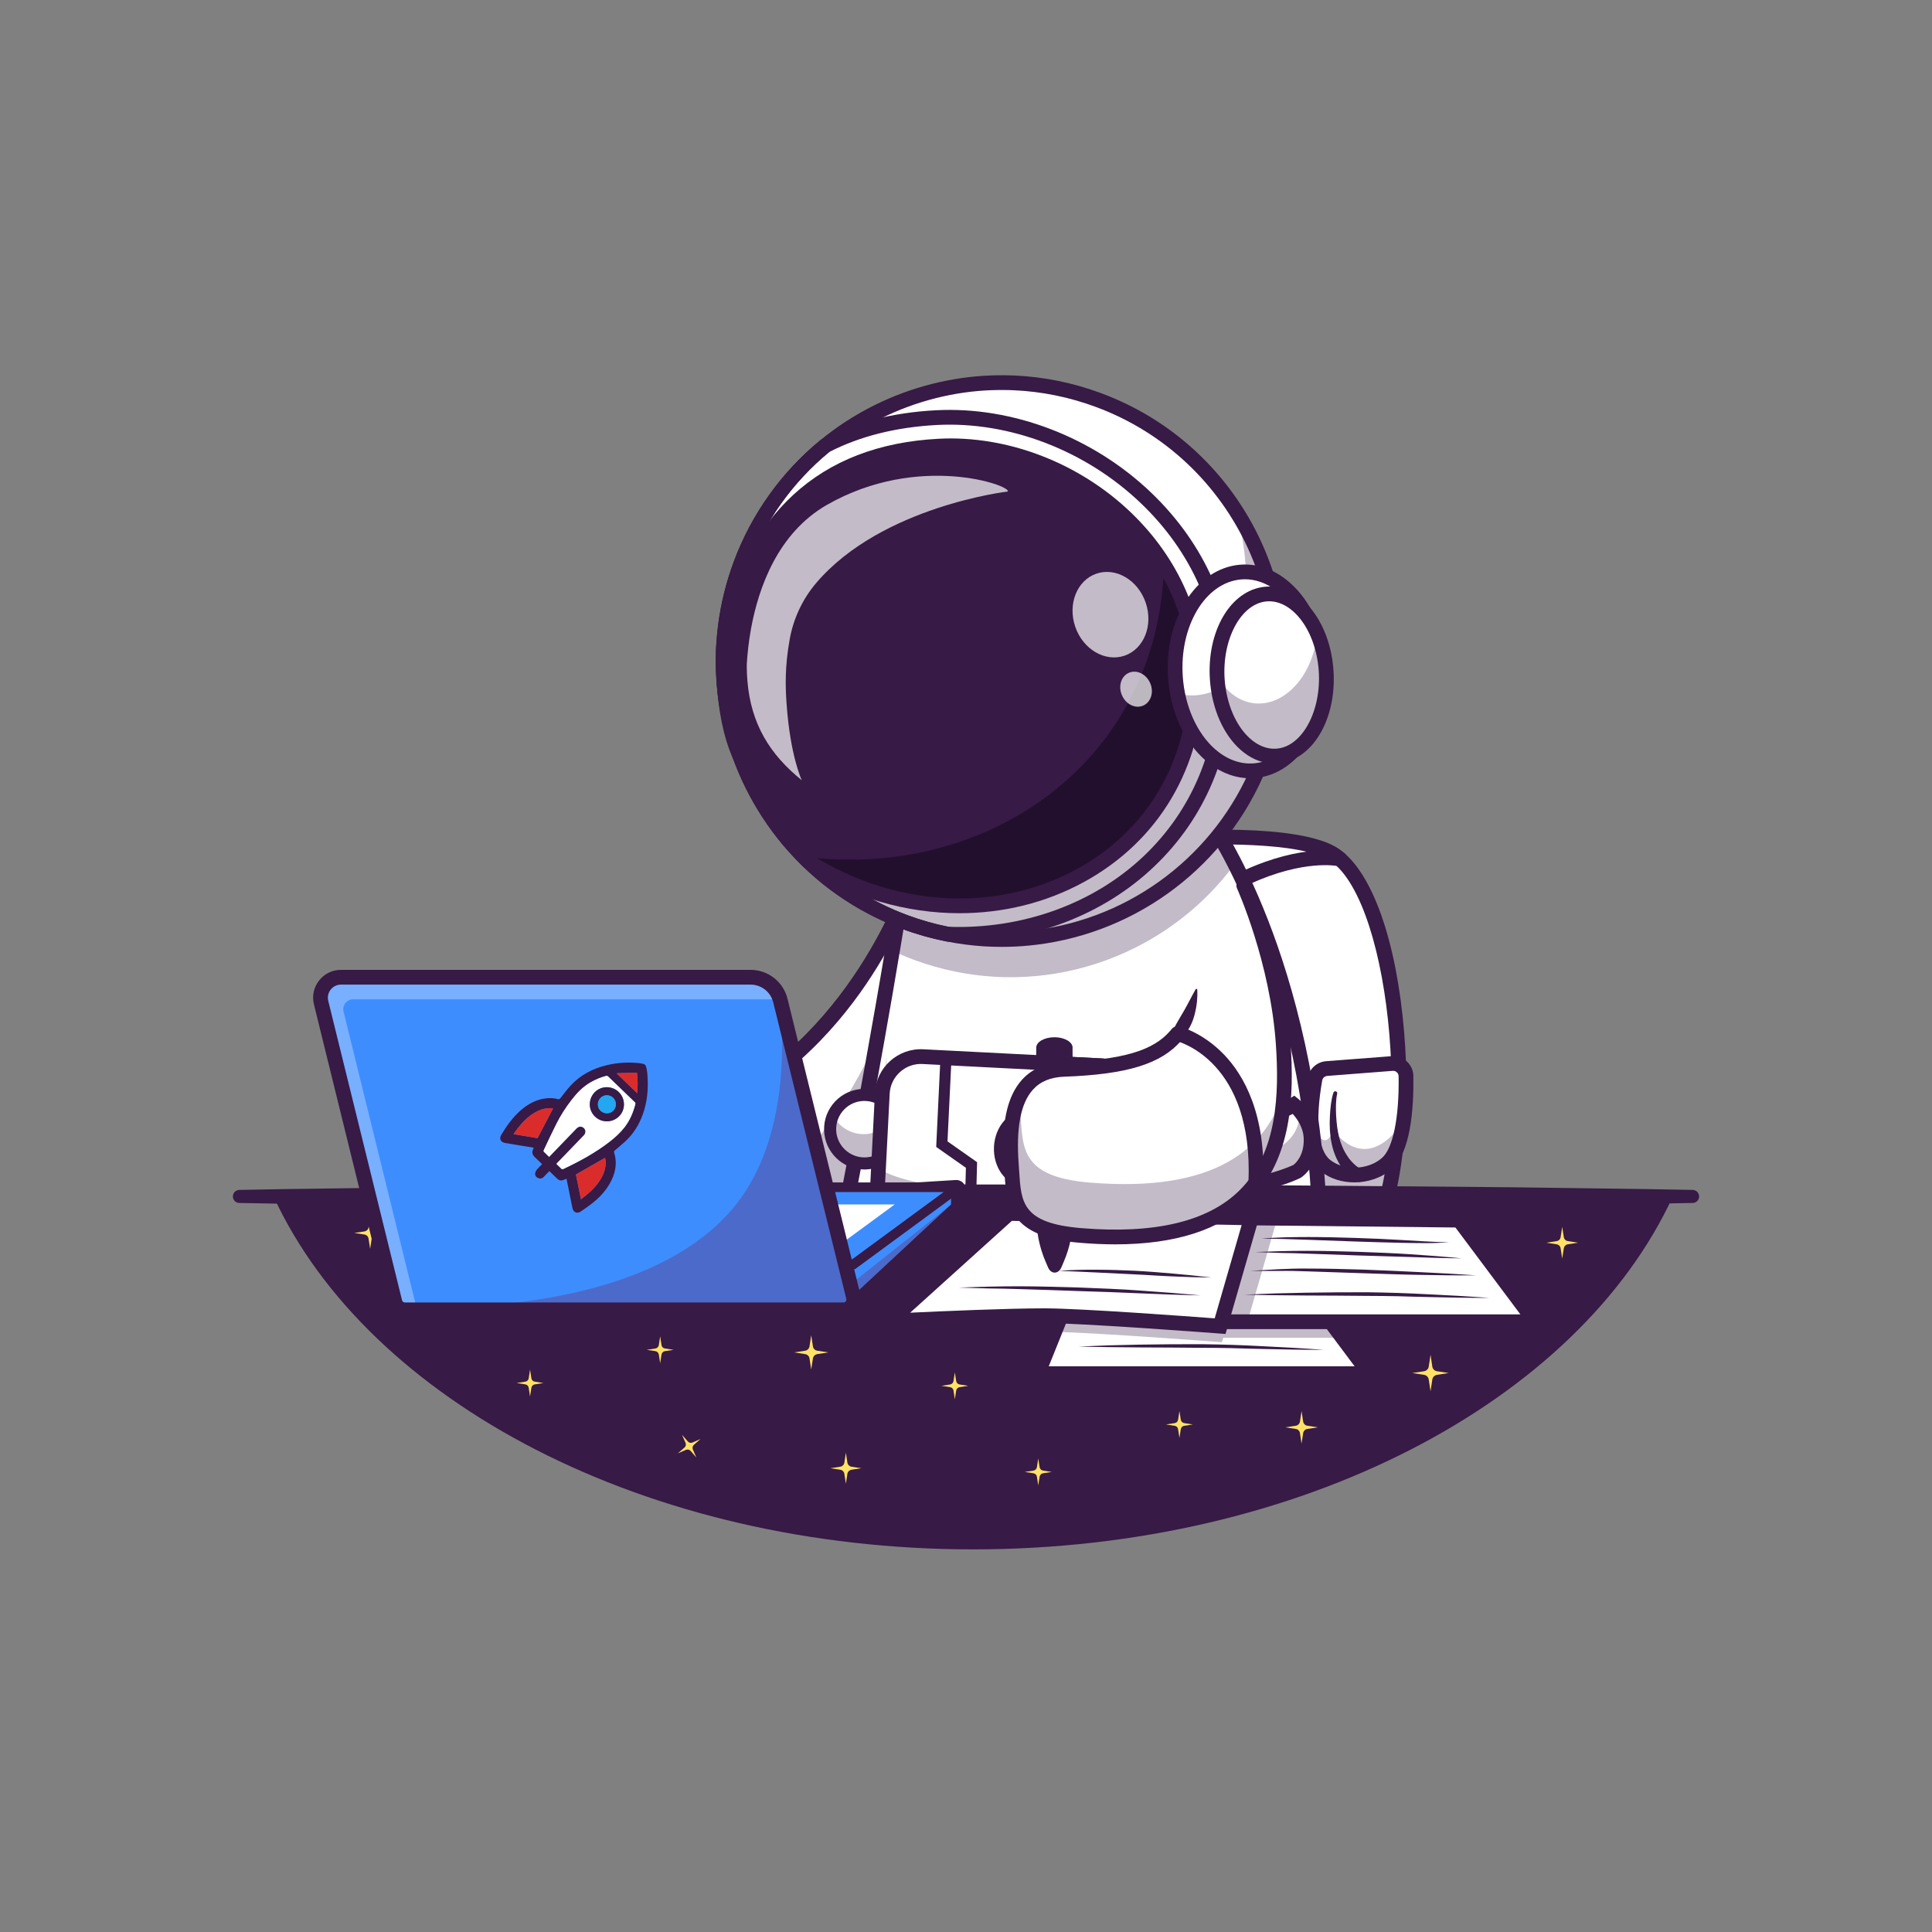 <svg version="1.2" xmlns="http://www.w3.org/2000/svg" viewBox="0 0 4000 4000" width="4000" height="4000">
	<rect x="0" y="0" width="4000" height="4000" fill="#808080" stroke="none"/>
	<title>3700_9_08-ai</title>
	<style>
		.s0 { fill: #ffffff } 
		.s1 { fill: #371a45 } 
		.s2 { fill: #22a7f0 } 
		.s3 { fill: #220f2d } 
		.s4 { fill: #ffe266 } 
		.s5 { fill: #3e8dff } 
		.s6 { fill: #6b184e } 
		.s7 { fill: #db2c2c } 
	</style>
	<g id="_Artboards_">
	</g>
	<g id="Layer 1">
		<g id="&lt;Group&gt;">
			<g id="&lt;Group&gt;">
			</g>
			<g id="&lt;Group&gt;">
				<g id="&lt;Group&gt;">
					<g id="&lt;Group&gt;">
						<path id="&lt;Path&gt;" class="s0" d="m2422.1 1736.8c0 0 263.9-20.2 341.5 33.5 140 96.9 179.2 621 70.5 806.8-79.7 136.4-568.5 66-568.5 66"/>
					</g>
					<g id="&lt;Group&gt;" style="opacity: .3">
						<path id="&lt;Path&gt;" class="s1" d="m2834.1 2577.1c-79.7 136.4-568.5 66-568.5 66l42.8-248.2c106.3 12.6 471.5 46.5 539.5-69.7 21.2-36.2 36.8-85.3 47-141.6 7.6 153.1-11.1 308.6-60.8 393.5z"/>
					</g>
					<g id="&lt;Group&gt;">
						<path id="&lt;Path&gt;" class="s1" d="m2526.4 2676.5q-3.3 0-6.5 0c-131.7-0.6-255.2-18.1-256.5-18.3-8.3-1.2-14.1-8.9-12.9-17.3 1.2-8.3 9-14.1 17.3-12.9 133.1 19.1 492 45.9 553.2-58.6 106.6-182.4 63.4-696.9-66-786.6-60-41.5-259.8-36.3-331.8-30.8-8.4 0.6-15.7-5.6-16.4-14.1-0.6-8.4 5.7-15.7 14.1-16.3 11-0.9 270.3-20 351.4 36.1 68.8 47.6 119.3 190.2 135 381.4 12 145.4 2.5 338.8-60 445.7-35.6 60.9-143.6 91.7-320.9 91.7z"/>
					</g>
					<g id="&lt;Group&gt;">
						<path id="&lt;Path&gt;" class="s0" d="m2882.2 2201.9l-135.5 10.5c-12.1 0.9-22.1 9.9-24.2 21.8-7.8 43.8-20.6 145.7 22 179.3 35.4 27.9 92.7 24.5 126.2-4 37.5-31.9 41-131.9 40.3-181.4-0.3-15.4-13.4-27.4-28.8-26.2z"/>
					</g>
					<g id="&lt;Group&gt;" style="opacity: .3">
						<path id="&lt;Path&gt;" class="s1" d="m2722.5 2234.2c-7.8 43.8-20.6 145.8 22 179.3 35.4 27.9 92.7 24.5 126.3-4 23-19.7 33.2-65 37.4-108.6-6 21.8-15.6 39.5-27.5 51.1-68.1 66.5-119.3-11.6-119.3-11.6 0 0-8.8 19-15.9 20.1-29.5 4.5-23.6-87.8-19.4-135.5-1.8 2.7-3 5.8-3.6 9.2z"/>
					</g>
					<g id="&lt;Group&gt;">
						<path id="&lt;Compound Path&gt;" fill-rule="evenodd" class="s1" d="m2804 2448c-25 0-49.8-7.4-68.9-22.5-47.5-37.4-37.7-137.6-27.6-194 3.3-18.7 19-32.9 38-34.4l135.6-10.4c11.5-0.9 23 3 31.5 10.8 8.5 7.8 13.5 18.8 13.6 30.3 1 69.7-6 159.7-45.6 193.3-21 17.9-48.9 26.9-76.6 26.9zm79.4-230.9l-135.5 10.5c-5.2 0.4-9.5 4.2-10.4 9.3-14.8 83.3-8.7 144.8 16.5 164.6 28.8 22.8 77.8 21.1 106.8-3.7 23.1-19.6 36.2-83 34.9-169.5 0-3.2-1.4-6.1-3.7-8.3-2.3-2.1-5.4-3.2-8.6-2.9z"/>
					</g>
					<g id="&lt;Group&gt;">
						<path id="&lt;Path&gt;" class="s1" d="m2805.8 2444.5c-3-1.7-4.5-2.9-6.5-4.4-1.8-1.4-3.6-2.8-5.2-4.3q-5-4.6-9.2-9.6c-5.6-6.7-10.6-13.8-14.5-21.3-8-15-12.8-31.2-15.2-47.3-1-8.1-1.9-16.2-2-24.3-0.4-8.1 0-15.8 0.3-23.7 0.4-7.9 1-15.8 2.1-23.7 1.2-8 2.3-15.6 5.2-23.9 0.8-2.1 3.1-3.2 5.2-2.4 1.9 0.7 3 2.7 2.5 4.7l-0.1 0.5c-1.6 6.5-2.1 14.5-2.4 22-0.2 7.5-0.1 15.1 0.3 22.7 0.9 15.4 2.5 30.3 6.1 44.6 3.6 14.3 9.3 27.8 17.2 39.4 3.7 6 8.4 11.2 13.2 15.9 2.4 2.4 5 4.6 7.7 6.5 1.3 1 2.6 1.8 3.9 2.7 1.2 0.7 3 1.6 3.4 1.8 7.2 2.2 11.2 9.8 9 17-2.2 7.2-9.8 11.2-17 9q-1.4-0.4-2.7-1.1z"/>
					</g>
					<g id="&lt;Group&gt;">
						<path id="&lt;Path&gt;" class="s1" d="m2581.1 1831.7c-5.8 0-11.3-3.3-13.9-8.9-3.5-7.7-0.1-16.8 7.5-20.3 123.8-56.6 199.6-39.7 202.8-39 8.2 2 13.3 10.2 11.3 18.4-1.9 8.2-10.1 13.3-18.3 11.4-0.9-0.3-70-14.8-183.1 37-2 0.9-4.2 1.4-6.3 1.4z"/>
					</g>
				</g>
				<g id="&lt;Group&gt;">
					<path id="&lt;Path&gt;" class="s0" d="m1882.2 1833.2c0 0-121.2 363.9-453.8 481.4v223.3h453.8z"/>
				</g>
				<g id="&lt;Group&gt;">
					<path id="&lt;Path&gt;" class="s0" d="m1882.2 1833.2v704.6h-453.8v-223.2c332.6-117.5 453.8-481.4 453.8-481.4z"/>
				</g>
				<g id="&lt;Group&gt;" style="opacity: .3">
					<path id="&lt;Path&gt;" class="s1" d="m1882.2 1975.5v562.3h-400.5c292.4-145.2 400.5-562.3 400.5-562.3z"/>
				</g>
				<g id="&lt;Group&gt;">
					<path id="&lt;Compound Path&gt;" fill-rule="evenodd" class="s1" d="m1897.5 2553.1h-484.4v-249.3l10.2-3.6c321.5-113.5 443.3-468.2 444.5-471.8l29.7-89zm-453.9-30.6h423.4v-613.5c-16.8 35.3-41.2 80.7-74.3 129.4-65.6 96.4-179 223.4-349.1 286.9z"/>
				</g>
				<g id="&lt;Group&gt;">
					<path id="&lt;Path&gt;" class="s0" d="m2732.9 2537.8h-989.1c0 0 54.4-273.7 103.9-569.2 7.6-45.8 15.2-92.2 22.4-138.1 60.2-383.2 633.4-133.3 633.4-133.3 0 0 22.4 30.6 53.2 91.1 63.7 125 163.6 377.4 176.2 749.5z"/>
				</g>
				<g id="&lt;Group&gt;">
					<path id="&lt;Compound Path&gt;" fill-rule="evenodd" class="s1" d="m2748.7 2553.1h-1023.5l3.6-18.2c0.7-3.7 73.2-368.9 126.2-706.7 13.8-88.1 55-151.5 122.3-188.5 189.3-103.9 518.4 37.4 532.3 43.5l3.8 1.7 2.4 3.3c2.2 3 54.5 75.4 109.6 216.8 50.6 129.9 113 345.1 122.7 632.3zm-986.3-30.5h954.7c-20.5-499.1-200.9-779.6-223.6-813-37.6-15.6-335.8-134.1-501.5-43.1-58.5 32.2-94.5 88.2-106.8 166.4-46.3 295.4-107.5 611.5-122.8 689.7z"/>
				</g>
				<g id="&lt;Group&gt;">
					<g id="&lt;Group&gt;" style="opacity: .3">
						<path id="&lt;Path&gt;" class="s1" d="m2212.2 2579.3q-2.3 12.4-4.3 24.4 1.9-12 4.3-24.4z"/>
					</g>
					<g id="&lt;Group&gt;" style="opacity: .3">
						<path id="&lt;Path&gt;" class="s1" d="m1835.1 2215.4c-9.3 83.4-14.7 155.6-15.8 215.9-1.5-56.1 3.9-128.6 15.8-215.9z"/>
					</g>
					<g id="&lt;Group&gt;">
						<path id="&lt;Path&gt;" class="s0" d="m1718.7 2339.7c1 39.2 33.6 70.1 72.8 69.1 39.2-1 70.1-33.6 69.1-72.8-1-39.2-33.6-70.1-72.8-69.1-39.2 1-70.1 33.6-69.1 72.8z"/>
					</g>
					<g id="&lt;Group&gt;" style="opacity: .3">
						<path id="&lt;Path&gt;" class="s1" d="m1718.7 2339.7c1 39.2 33.6 70.1 72.8 69.1 39.2-1 70.1-33.6 69.1-72.8-0.3-10.8-3-21.1-7.6-30.1-10.8 24.2-34.8 41.5-63.1 42.2-28.3 0.7-53.2-15.2-65.2-38.9-4.1 9.3-6.3 19.7-6 30.5z"/>
					</g>
					<g id="&lt;Group&gt;">
						<path id="&lt;Compound Path&gt;" fill-rule="evenodd" class="s1" d="m1789.6 2421.3c-45 0-82.2-36-83.4-81.3-0.6-22.3 7.6-43.4 22.9-59.6 15.4-16.2 36.1-25.4 58.4-26 22.3-0.5 43.4 7.6 59.6 22.9 16.2 15.4 25.4 36.1 26 58.4 1.2 46-35.3 84.4-81.3 85.6q-1.1 0-2.2 0zm0.1-141.9q-0.8 0-1.6 0c-15.6 0.4-30.1 6.9-40.9 18.2-10.7 11.3-16.4 26.2-16 41.8 0.8 32.2 27.9 57.6 60 56.9 32.2-0.8 57.7-27.7 56.9-60-0.4-15.6-6.9-30.1-18.2-40.8-11-10.4-25.2-16.1-40.2-16.1z"/>
					</g>
					<g id="&lt;Group&gt;">
						<g id="&lt;Group&gt;" style="opacity: .3">
							<path id="&lt;Path&gt;" class="s1" d="m1824 2407c12.1-79.7 14.4-153.5 11.1-219.3-1.6 38-5.2 77.8-11.6 119.3-7.3 48.7-9.6 99.5-5.1 149.4 1.3-16.6 3.2-33.1 5.6-49.4z"/>
						</g>
						<g id="&lt;Group&gt;">
							<path id="&lt;Path&gt;" class="s0" d="m1892.3 2544.4l370.6 19.1c43.9 2.2 81.6-31.8 83.9-75.7l10.1-197.2c2-38.5-23.9-72.2-59.8-81.5-5.1-1.3-10.4-2.1-15.9-2.4l-370.5-19.1c-43.9-2.2-81.7 31.8-83.9 75.7l-8 156.2-2.2 41c-2.2 43.9 31.9 81.7 75.7 83.9z"/>
						</g>
						<g id="&lt;Group&gt;" style="opacity: .3">
							<path id="&lt;Path&gt;" class="s1" d="m1892.3 2544.4l370.6 19.1c43.9 2.2 81.6-31.8 83.9-75.7l10.1-197.2c2-38.5-23.9-72.2-59.8-81.5-21.8 12.9-35.6 21.2-35.6 21.2-26.2 157.3-75.3 233.9-272 227.1-85-3-137.8-18.7-170.7-37.9l-2.2 41c-2.2 43.9 31.9 81.7 75.7 83.9z"/>
						</g>
						<g id="&lt;Group&gt;">
							<path id="&lt;Compound Path&gt;" fill-rule="evenodd" class="s1" d="m2267.1 2578.9q-2.5 0-5-0.2l-370.5-19c-25.3-1.3-48.7-12.5-65.7-31.4-17.1-18.9-25.8-43.2-24.5-68.5l10.1-197.3c2.7-52.4 47.6-92.8 100-90.1l370.5 19c52.4 2.7 92.9 47.5 90.2 99.9l-10.2 197.3c-1.3 25.3-12.4 48.6-31.3 65.7-17.7 15.9-40.1 24.6-63.6 24.6zm-3.4-30.7c35.5 1.9 66-25.6 67.8-61.2l10.2-197.2c1.8-35.6-25.7-66.1-61.3-67.9l-370.5-19c-17.1-0.9-33.7 5-46.5 16.6-12.9 11.6-20.5 27.4-21.4 44.6l-10.1 197.2c-0.9 17.2 5 33.7 16.6 46.6 11.6 12.8 27.5 20.4 44.6 21.3l370.6 19z"/>
						</g>
						<g id="&lt;Group&gt;">
							<path id="&lt;Path&gt;" class="s0" d="m1877.5 2542.2q7.1 1.9 14.8 2.2l370.6 19.1c32.2 1.6 61-16.2 75-43.2 5.1-9.8 8.3-20.8 8.8-32.5l4.6-87.6 1.5-28.9 4.1-80.7c2.3-43.9-31.8-81.7-75.7-83.9l-80-4.1c36.5 8.8 62.9 42.8 61 81.6l-5.5 106.6-4.7 90.7c-2.2 43.9-40 78-83.9 75.7z"/>
						</g>
						<g id="&lt;Group&gt;" style="opacity: .3">
							<path id="&lt;Path&gt;" class="s1" d="m1877.5 2542.2q7.1 1.9 14.8 2.2l370.6 19.1c43.9 2.2 81.6-31.8 83.8-75.7l6.1-116.5c-10.4 20.1-28.4 44.5-55.4 45.8-14.7 0.7-28.7-10.6-40.7-26.3l-4.7 90.7c-2.2 43.9-40 78-83.9 75.7z"/>
						</g>
						<g id="&lt;Group&gt;">
							<path id="&lt;Compound Path&gt;" fill-rule="evenodd" class="s1" d="m2267.1 2578.9q-2.5 0-5-0.2l-370.6-19c-5.9-0.3-11.9-1.2-17.8-2.7l4.6-30 290.6 14.9c17.2 0.9 33.7-5 46.6-16.6 12.8-11.6 20.4-27.4 21.3-44.6l10.1-197.2c1.6-31-19.1-58.8-49.3-66.1l4.4-30.1 80 4.1c25.3 1.3 48.6 12.5 65.7 31.4 17.1 18.9 25.8 43.3 24.5 68.6l-10.2 197.2c-1.3 25.3-12.4 48.6-31.3 65.7-17.7 15.9-40.1 24.6-63.6 24.6zm-30-32l26.6 1.3c17.1 0.9 33.6-5 46.5-16.6 12.9-11.6 20.5-27.4 21.3-44.6l10.2-197.2c0.9-17.2-5-33.7-16.7-46.6-11.6-12.8-27.4-20.4-44.6-21.3l-23.8-1.2c14.2 17.7 22 40.4 20.8 64.4l-10.1 197.2c-1.3 24.7-12 47.6-30.2 64.6z"/>
						</g>
						<g id="&lt;Group&gt;">
							<path id="&lt;Path&gt;" class="s2" d="m2110.9 2377c-0.3 7.3 7.2 66.6 7.2 66.6 0 0 18.7 0.9 41.6 1.9 28.6 1.3 53.2-27.2 54.8-63.8 1.7-36.6-20.1-67.2-48.8-68.5-19.3-0.9-41.5-1.9-41.5-1.9 0 0-12.8 53.8-13.3 65.7z"/>
						</g>
						<g id="&lt;Group&gt;" style="opacity: .3">
							<path id="&lt;Path&gt;" class="s1" d="m2110.9 2377c-0.3 7.3 7.2 66.6 7.2 66.6 0 0 18.7 0.9 41.6 1.9 28.6 1.3 53.2-27.2 54.8-63.8 1.7-36.6-20.1-67.2-48.8-68.5-19.3-0.9-41.5-1.9-41.5-1.9 0 0-12.8 53.8-13.3 65.7z"/>
						</g>
						<g id="&lt;Group&gt;">
							<path id="&lt;Compound Path&gt;" fill-rule="evenodd" class="s1" d="m2161.6 2457q-1.2 0-2.4 0l-28.9-1.4c-13-0.6-23.5-10.3-25.1-23.2-6-49.1-5.8-54.1-5.7-56 0.3-6.9 3.9-25.6 10.7-55.4 2.8-12.5 14.3-21.2 27-20.6l29.1 1.3c17.4 0.8 33.2 10 44.5 25.9 10.7 15 16.1 34.4 15.2 54.6-1.9 41.8-30.6 74.8-64.4 74.8zm-39.3-79.5c0 1 0.2 8.2 5.6 52.1 0.2 1.8 1.7 3.1 3.5 3.2l28.8 1.3c22.4 1 41.5-22.7 42.9-52.9 0.7-15.2-3.2-29.5-10.9-40.4-7.2-10-16.7-15.7-27-16.2l-29-1.3c-1.8-0.1-3.3 1.1-3.7 2.8-9 39.6-10.1 49.3-10.2 51.4zm-11.4-0.5h0.1z"/>
						</g>
						<g id="&lt;Group&gt;">
							<path id="&lt;Path&gt;" class="s2" d="m2069.3 2375.1c-1.6 36.5 20.2 67.2 48.8 68.5 28.7 1.3 53.2-27.2 54.9-63.8 1.6-36.5-20.2-67.2-48.8-68.5-28.6-1.4-53.2 27.2-54.9 63.8z"/>
						</g>
						<g id="&lt;Group&gt;">
							<path id="&lt;Path&gt;" class="s0" d="m2173 2379.8c-0.4 7.6-1.7 14.8-3.9 21.5 0.8-35.6-20.8-65-48.8-66.3-22.7-1-42.8 16.7-51 42.3 0-0.8 0-1.5 0-2.2 1.7-36.6 26.3-65.1 54.9-63.8 28.6 1.3 50.4 31.9 48.8 68.5z"/>
						</g>
						<g id="&lt;Group&gt;" style="opacity: .3">
							<path id="&lt;Path&gt;" class="s1" d="m2173 2379.8c-1.7 36.5-26.2 65.1-54.9 63.8-28.6-1.3-50.4-32-48.8-68.5 0.4-7.1 1.6-13.9 3.5-20.3 7.2 23.2 24.4 39.8 45.3 40.8 23.1 1 43.5-17.3 51.4-43.6 2.7 8.5 3.9 17.9 3.5 27.8z"/>
						</g>
						<g id="&lt;Group&gt;">
							<path id="&lt;Compound Path&gt;" fill-rule="evenodd" class="s1" d="m2120.1 2455.1q-1.3 0-2.5 0c-34.9-1.6-61.6-37.8-59.7-80.5v-0.1c2-42.7 31.8-76.3 66.8-74.7 17.4 0.8 33.3 10 44.6 25.9 10.7 15 16 34.4 15.1 54.6-0.9 20.2-8 39.1-20.1 53.1-12.1 14.1-27.7 21.7-44.2 21.7zm-39.3-79.5c-1.4 30.2 15.6 55.6 37.9 56.6 10.1 0.4 20.3-4.4 28.3-13.8 8.7-10.1 13.8-24 14.5-39.1 0.7-15.2-3.2-29.5-10.9-40.3-7.1-10.1-16.7-15.8-26.9-16.3-22.5-1-41.5 22.7-42.9 52.9z"/>
						</g>
						<g id="&lt;Group&gt;">
							<path id="&lt;Path&gt;" class="s1" d="m2007.6 2560.4q-0.1 0-0.3 0c-6.3-0.2-11.3-5.5-11.1-11.8l3.6-130.8-61.5-43.2 8.8-184.9c0.3-6.4 5.8-11.1 12-10.9 6.3 0.3 11.2 5.6 10.9 12l-8.3 172.3 61.3 43.1-3.9 143c-0.2 6.2-5.3 11.2-11.5 11.2z"/>
						</g>
					</g>
					<g id="&lt;Group&gt;">
						<path id="&lt;Path&gt;" class="s0" d="m2678.6 2287.2c0 0 34.3 27.3 35.8 69.4 1.8 48.7-28.7 68.4-28.7 68.4 0 0-133.2 68.3-347.1 22.9 0 0-62.9-79.5 7.2-124.4 0 0 225.7 31 332.8-36.3z"/>
					</g>
					<g id="&lt;Group&gt;" style="opacity: .3">
						<path id="&lt;Path&gt;" class="s1" d="m2714.4 2356.6c1.8 48.7-28.7 68.4-28.7 68.4 0 0-133.2 68.3-347.1 22.9 0 0-20.7-26.2-25.1-57 1 1.6 1.7 2.3 1.7 2.3 156.3 33.2 269.5 5.7 319.1-11.6 34.5-11.9 57.6-43.2 56.7-78.2q0-0.7 0-1.4c0-0.8 0-1.7-0.2-2.4 10 11.9 22.8 31.8 23.6 57z"/>
					</g>
					<g id="&lt;Group&gt;">
						<path id="&lt;Compound Path&gt;" fill-rule="evenodd" class="s1" d="m2483.5 2478.9c-43.6 0-93.2-4.4-148-16l-5.4-1.2-3.4-4.3c-1.5-1.8-35.8-45.8-28.2-91.3 3.8-22.6 16.9-41.3 39.1-55.5l4.7-3 5.6 0.8c2.2 0.3 221.4 29.4 322.6-34.1l9.2-5.8 8.5 6.8c1.6 1.3 39.8 32.2 41.5 80.8 2 56.6-34.1 80.7-35.7 81.7l-1.3 0.8c-4.2 2.2-80.6 40.3-209.2 40.3zm-135.9-44.7c193.3 39.4 318.8-16.9 330.3-22.3 3.5-2.7 22.6-18.9 21.3-54.7-0.8-23.2-14.2-41.5-22.8-51-104.5 56.7-290.6 37.6-326.8 33.2-12 8.8-18.9 19.3-21 31.8-4.2 25.2 12 52.7 19 63z"/>
					</g>
				</g>
				<g id="&lt;Group&gt;">
					<g id="&lt;Group&gt;" style="opacity: .3">
						<path id="&lt;Path&gt;" class="s1" d="m2556.7 1788.3c-90.8 123.6-227 204.6-375.5 228q-16.4 2.5-32.9 4.2c-30.2 2.9-60.8 3.6-91.6 1.6-25.5-1.6-51.1-4.9-76.6-10-29.7-5.9-59.2-14.2-88.4-25.1-9.6-3.6-19.2-7.4-28.5-11.5q-7.8-3.3-15.5-6.9c7.6-45.8 15.2-92.2 22.4-138.1 60.2-383.2 633.4-133.3 633.4-133.3 0 0 22.4 30.6 53.2 91.1z"/>
					</g>
					<g id="&lt;Group&gt;">
						<path id="&lt;Path&gt;" class="s0" d="m1581.1 1667.7c50 82.4 120.7 152.7 208.2 202.2 17.8 10.1 36.3 19.3 55.5 27.6 9.3 4 18.8 7.8 28.5 11.5 29.2 10.8 58.7 19.1 88.3 25 25.6 5.1 51.2 8.4 76.7 10 30.7 2 61.4 1.4 91.6-1.6q16.5-1.6 32.9-4.2c199.2-31.3 376.2-166.4 451.4-369 110.8-298.4-41.4-630.1-339.8-740.9-57.5-21.3-116.2-32.9-174.4-35.5-6.7-0.4-13.6-0.6-20.4-0.6q-27.4-0.3-54.4 2c-41.7 3.6-82.6 11.7-122 24-39.5 12.2-77.6 28.7-113.5 49q-17.1 9.7-33.6 20.6c-16.4 10.8-32.3 22.5-47.7 35.1-76.5 62.6-138 145.8-174.9 245.2-63.7 171.7-40.4 354.3 47.6 499.6z"/>
						<path id="&lt;Compound Path&gt;" fill-rule="evenodd" class="s1" d="m2074 1946.7q-18 0-35.8-1.1c-26-1.7-51.8-5-76.9-10.1-29.9-5.9-59.7-14.4-88.5-25.1-10.6-4-20-7.8-28.6-11.5-18.8-8.1-37.6-17.4-55.7-27.7-85.5-48.3-157.6-118.4-208.7-202.7-92.1-152-109.5-334.6-47.7-500.9 35.7-96.3 96.3-181.3 175.4-245.9 14.9-12.2 31-24.1 47.8-35.2 10.8-7.1 22.1-14.1 33.7-20.6 36-20.4 74.2-36.9 113.7-49.2 39.8-12.4 81-20.5 122.4-24 17.9-1.5 36.3-2.2 54.5-2 7.3 0 14 0.2 20.5 0.5 59.4 2.7 118.2 14.7 174.9 35.7 298.7 110.9 451.5 444.1 340.6 742.8-72.6 195.8-246 337.6-452.6 370.1-10.9 1.6-22 3.1-33 4.2-18.6 1.8-37.4 2.7-56 2.7zm-491.5-279.8c50.7 83.8 122.5 153.5 207.5 201.6 18 10.2 36.7 19.5 55.4 27.6 8.6 3.7 17.9 7.5 28.4 11.4 28.7 10.7 58.4 19.1 88.1 25 24.9 5 50.7 8.4 76.5 10 30.1 1.9 60.9 1.4 91.3-1.6 11-1.1 22-2.5 32.8-4.2 205.5-32.3 378-173.3 450.2-368 110.3-297.2-41.7-628.6-338.8-739-56.4-20.8-114.9-32.8-173.9-35.4-6.5-0.3-13.1-0.5-20.4-0.6-18.1-0.1-36.4 0.5-54.3 2-41.1 3.6-82.1 11.6-121.7 23.9-39.3 12.2-77.3 28.7-113.1 49-11.5 6.5-22.8 13.4-33.5 20.4-16.7 11.1-32.7 22.9-47.6 35.1-78.6 64.3-138.9 148.8-174.4 244.5-61.4 165.5-44.1 347.1 47.5 498.3z"/>
					</g>
					<g id="&lt;Group&gt;" style="opacity: .3">
						<path id="&lt;Path&gt;" class="s1" d="m2614.2 1569.2c-75.2 202.6-252.2 337.7-451.5 369q-16.3 2.6-32.8 4.2c-30.2 3-60.9 3.6-91.6 1.6-25.5-1.6-51.1-4.8-76.6-10-29.7-5.9-59.2-14.2-88.4-25-9.7-3.7-19.2-7.5-28.5-11.5-19.2-8.3-37.7-17.6-55.5-27.6-87.5-49.5-158.3-119.8-208.2-202.2-27.4-45.3-48.6-94.2-62.8-145.3 49.5 77.6 117.7 143.7 201.2 190.9q26.7 15.2 55.5 27.6c9.3 4.1 18.8 7.9 28.5 11.5 29.2 10.9 58.7 19.2 88.3 25.1 25.6 5.1 51.1 8.4 76.6 10 30.8 1.9 61.5 1.3 91.7-1.6q16.5-1.7 32.8-4.2c199.3-31.3 376.3-166.5 451.5-369.1 43.8-118.2 46.4-241.6 15.1-354.4 93.8 147.1 120.1 334.8 54.7 511z"/>
					</g>
					<g id="&lt;Group&gt;">
						<path id="&lt;Compound Path&gt;" fill-rule="evenodd" class="s1" d="m2073.9 1957q-18.3 0-36.4-1.1c-26.4-1.7-52.7-5.2-78.2-10.3-30.4-6-60.7-14.6-90.1-25.5-10.8-4.1-20.4-7.9-29.2-11.8-19.1-8.2-38.1-17.7-56.5-28.1-87.1-49.2-160.5-120.6-212.5-206.4-93.7-154.7-111.4-340.5-48.5-509.8 36.3-98 98-184.5 178.4-250.2 15.2-12.5 31.6-24.6 48.7-35.9 11-7.2 22.5-14.3 34.3-21 36.6-20.7 75.6-37.6 115.7-50 40.6-12.7 82.5-20.9 124.6-24.5 18.3-1.5 37-2.2 55.5-2 7.4 0 14.3 0.2 21 0.6 60.3 2.6 120.2 14.8 177.8 36.2 304.1 112.9 459.6 452.1 346.8 756.1-73.9 199.3-250.5 343.6-460.7 376.6-11.1 1.7-22.3 3.2-33.5 4.3-19 1.9-38.1 2.8-57.2 2.8zm-482.6-295.4c49.8 82.3 120.3 150.8 203.8 198 17.7 10 36 19.1 54.4 27 8.4 3.7 17.6 7.4 28 11.3 28.1 10.5 57.2 18.7 86.4 24.5 24.5 4.9 49.8 8.2 75.1 9.8 29.6 1.9 59.8 1.4 89.7-1.5 10.8-1.1 21.6-2.5 32.2-4.2 201.8-31.7 371.2-170.2 442.2-361.4 108.3-291.8-41-617.4-332.8-725.7-55.4-20.5-112.8-32.2-170.8-34.8-6.4-0.4-12.9-0.5-19.9-0.6-17.9-0.1-35.8 0.5-53.4 2-40.4 3.4-80.6 11.3-119.5 23.5-38.6 11.9-76 28.1-111.1 48-11.3 6.4-22.4 13.2-32.9 20.1-16.5 10.9-32.2 22.5-46.8 34.5-77.2 63.1-136.4 146.1-171.3 240.1-60.3 162.5-43.3 340.9 46.7 489.4z"/>
					</g>
					<g id="&lt;Group&gt;">
						<path id="&lt;Compound Path&gt;" fill-rule="evenodd" class="s1" d="m2073.9 1960.4q-18.4 0-36.6-1.1c-26.6-1.7-53-5.2-78.7-10.3-30.6-6.1-61.1-14.7-90.6-25.7-10.9-4.1-20.5-8-29.3-11.8-19.2-8.3-38.4-17.9-56.9-28.3-87.6-49.5-161.5-121.3-213.7-207.6-94.3-155.6-112.1-342.5-48.9-512.8 36.6-98.5 98.7-185.5 179.6-251.7 15.2-12.5 31.7-24.7 48.9-36.1 11.1-7.3 22.7-14.4 34.5-21.1 36.9-20.8 76-37.8 116.4-50.3 40.8-12.7 82.9-21 125.3-24.6 18.4-1.6 37.3-2.2 55.9-2.1 7.4 0.1 14.4 0.3 21.1 0.6 60.6 2.7 120.8 15 178.8 36.5 305.9 113.5 462.3 454.7 348.8 760.5-74.4 200.4-251.9 345.6-463.4 378.8-11.1 1.7-22.4 3.2-33.7 4.3-19.1 1.9-38.3 2.8-57.5 2.8zm-479.7-300.6c49.5 81.8 119.6 149.9 202.6 196.8 17.6 9.9 35.8 19 54 26.9 8.4 3.6 17.5 7.3 27.9 11.2 27.9 10.4 56.9 18.6 85.9 24.3 24.3 4.9 49.4 8.2 74.6 9.8 29.5 1.9 59.5 1.4 89.2-1.6 10.7-1 21.5-2.4 32-4 200.6-31.6 368.9-169.2 439.5-359.3 107.6-290-40.8-613.6-330.8-721.3-55-20.4-112.1-32-169.7-34.6-6.4-0.3-12.8-0.5-19.9-0.5-17.8-0.2-35.6 0.4-53 1.9-40.2 3.4-80.1 11.3-118.8 23.3-38.4 11.9-75.5 28-110.4 47.8-11.3 6.4-22.3 13.1-32.7 20-16.4 10.8-32 22.3-46.5 34.2-76.7 62.8-135.6 145.3-170.2 238.7-60 161.5-43.1 338.8 46.3 486.4z"/>
					</g>
					<g id="&lt;Group&gt;">
						<path id="&lt;Path&gt;" class="s1" d="m1673.2 1783.2c348.7 219.3 799.3 29.1 803.9-378.8 3.1-277.6-266.3-494.9-533-480.8-194.2 10.3-379.3 105.2-445.7 410.9 0 0-8.5 139.9 33.7 230.7 42.1 90.8 98.5 172 98.5 172z"/>
					</g>
					<g id="&lt;Group&gt;">
						<path id="&lt;Path&gt;" class="s3" d="m2477.1 1404.4c-4.6 407.9-455.2 598.1-803.9 378.8l-8.6-9.4c374.3 48.3 733.3-191.7 745.6-604.1 42.9 69.1 67.8 149 66.9 234.7z"/>
					</g>
					<g id="&lt;Group&gt;">
						<path id="&lt;Compound Path&gt;" fill-rule="evenodd" class="s1" d="m1985.2 1949.7q-12 0-24.1-0.4l-2.4-0.3c-30.7-6.1-61.2-14.7-90.7-25.7-10.9-4.1-20.5-8-29.3-11.8-19.2-8.3-38.4-17.9-56.9-28.3-87.6-49.5-161.5-121.3-213.7-207.6-94.3-155.6-112.1-342.5-48.9-512.8 36.6-98.5 98.7-185.5 179.6-251.7l1.2-1 1.4-0.7c67.7-35.1 147.2-55.3 236.4-60 159-8.4 325.7 55.6 446.1 171.1 110.6 106.1 170.7 242.8 169.1 384.7-1.7 154.4-58.3 288.9-163.6 389-104.5 99.6-250.7 155.5-404.2 155.5zm-21.8-30.9c153.6 5.6 301.2-47.9 405-146.7 99.1-94.3 152.4-221.3 154.1-367.2 1.5-133.5-55.3-262.2-159.8-362.4-114.4-109.8-272.6-170.6-423.3-162.6-84.2 4.5-159.1 23.3-222.5 55.9-76.1 62.5-134.6 144.7-169 237.6-60 161.5-43.1 338.8 46.3 486.4 49.5 81.8 119.6 149.9 202.6 196.8 17.6 9.9 35.8 19 54 26.9 8.5 3.6 17.5 7.3 27.9 11.2 27.6 10.2 56.1 18.4 84.7 24.1z"/>
					</g>
					<g id="&lt;Group&gt;">
						<path id="&lt;Compound Path&gt;" fill-rule="evenodd" class="s1" d="m1986.6 1890.7c-109.7 0-221.7-31.8-321.5-94.6l-1.7-1.1-45.3-49.1c-2.4-3.4-57.6-83.3-99.9-174.3-43.3-93.2-35.4-232.2-35-238l0.3-2.3c58.1-267.6 212.8-409.9 459.7-422.9 141.9-7.5 290.7 49.5 398.2 152.6 98.7 94.7 152.4 216.8 150.9 343.5-2 183.1-92.6 336.8-248.5 421.8-78.9 43.1-167.3 64.4-257.2 64.4zm-303.6-119.4c172 107.4 381.1 118.2 546.2 28.2 145.9-79.5 230.7-223.6 232.6-395.3 1.3-118.3-48.9-232.3-141.6-321.2-101.4-97.3-241.7-151.2-375.3-144.1-231.2 12.2-376.3 146-431.3 397.6-0.7 13.3-5.8 140.2 32.3 222.2 38.8 83.6 90.6 160 96.6 168.9z"/>
					</g>
					<g id="&lt;Group&gt;">
						<path id="&lt;Path&gt;" class="s0" d="m2731.2 1366.7c12.4 113-43.9 215.1-125.8 228-81.9 12.9-158.4-68.3-170.8-181.3-12.4-113 43.9-215.1 125.8-228 81.9-12.9 158.3 68.3 170.8 181.3z"/>
					</g>
					<g id="&lt;Group&gt;" style="opacity: .3">
						<path id="&lt;Path&gt;" class="s1" d="m2605.4 1594.7c-76.4 12-148.1-57.8-167.5-159 15.2 4.2 31.1 5.3 47.1 2.8 81.9-12.9 177.8-109.8 165.4-222.8-0.9-7.6-41.5-20.2-42.9-27.4 62.3 17.3 113.7 87.6 123.7 178.4 12.4 113-44 215.1-125.8 228z"/>
					</g>
					<g id="&lt;Group&gt;">
						<path id="&lt;Compound Path&gt;" fill-rule="evenodd" class="s1" d="m2588 1611.3c-29.1 0-57.6-10.2-83.5-29.9-46.4-35.5-77.4-96.1-85.1-166.4-13.3-120.8 48.9-230.5 138.6-244.7 35.8-5.6 71.5 4.2 103.2 28.4 46.4 35.5 77.4 96.1 85.1 166.3 13.3 120.9-48.9 230.6-138.6 244.7q-9.9 1.6-19.7 1.6zm-10.5-412q-7.4 0-14.8 1.2c-73.8 11.6-124.5 106.4-112.9 211.2 6.7 61.1 34.1 115.5 73.2 145.4 24.9 19 52.6 26.8 80 22.5 73.8-11.6 124.5-106.4 113-211.2-6.7-61.1-34.1-115.5-73.3-145.4-20.4-15.6-42.7-23.7-65.2-23.7z"/>
					</g>
					<g id="&lt;Group&gt;">
						<path id="&lt;Path&gt;" class="s0" d="m2750.3 1448c-18.2 86.6-85.5 136.3-150.4 110.8-64.9-25.5-102.9-116.4-84.7-203.1 18.1-86.6 85.4-136.2 150.4-110.8 64.9 25.5 102.8 116.4 84.7 203.1z"/>
						<path id="&lt;Compound Path&gt;" fill-rule="evenodd" class="s1" d="m2634.5 1567.1c-11.7 0-23.5-2.3-35.2-6.8-65.5-25.8-103.9-117.7-85.7-204.9 10.2-48.9 36.3-87.8 71.5-106.8 25.9-14 53.9-15.8 81-5.2 65.6 25.8 104 117.7 85.7 204.9-10.2 48.9-36.2 87.8-71.4 106.8-14.8 8-30.3 12-45.9 12zm-3.6-327.3c-15 0-30 3.9-44.3 11.6-34.4 18.6-59.8 56.7-69.9 104.6-17.9 85.8 19.6 176.1 83.8 201.3 26.2 10.3 53.3 8.6 78.3-5 34.4-18.6 59.9-56.7 69.9-104.6 18-85.8-19.6-176.1-83.7-201.3-11.3-4.4-22.7-6.6-34.1-6.6z"/>
					</g>
					<g id="&lt;Group&gt;" style="opacity: .3">
						<path id="&lt;Path&gt;" class="s1" d="m2525.7 1483.3c-10.8-29-13.6-61.1-9.7-92 30.2 64.1 93.8 84.7 147.3 45.2 34.6-25.6 56.9-70.3 63-118.1 1.9 4 3.7 8.3 5.3 12.7 27.5 74 3.6 168.1-53.2 210.1-56.9 42-125.2 16.1-152.7-57.9z"/>
					</g>
					<g id="&lt;Group&gt;">
						<path id="&lt;Compound Path&gt;" fill-rule="evenodd" class="s1" d="m2637.9 1580.8c-21.5 0-42.8-7.6-62.1-22.4-37.5-28.5-63.6-81.1-69.9-140.7-10.8-101.7 36.1-190.4 106.8-202.1 26.7-4.4 53.4 2.9 77.3 21 37.5 28.6 63.6 81.2 69.9 140.8 10.8 101.6-36.2 190.4-106.8 202.1q-7.6 1.3-15.2 1.3zm-10.2-335.9q-5 0-10 0.8c-52.9 8.8-90.2 86-81.5 168.7 5.5 51.5 27.2 96.2 58.1 119.8 17 12.9 35.6 18.2 53.8 15.2 52.9-8.8 90.2-86 81.5-168.8-5.5-51.4-27.2-96.1-58.1-119.7-13.9-10.6-28.9-16-43.8-16z"/>
					</g>
					<g id="&lt;Group&gt;" style="opacity: .7">
						<path id="&lt;Path&gt;" class="s0" d="m2086.4 1017.6c0 0-260 30.5-395.6 188.3q-0.2 0.2-0.4 0.5c-28.5 33.2-47.5 73.6-55.3 116.6-10.3 57-9.1 97.8-6.6 133.7 7.6 109 31.5 158.7 31.5 158.7-66-53.3-105.5-116.3-112.7-207.1q-1.1-13.4-1.2-27.7 0-3.2 0.1-6.5-0.1-0.1 0-0.2c1.2-19.2 3.6-44.5 8.8-72.8 15.7-85.3 55.7-197.8 157.2-255.9 189.9-108.5 382.4-39.6 374.2-27.6z"/>
					</g>
					<g id="&lt;Group&gt;" style="opacity: .7">
						<path id="&lt;Path&gt;" class="s0" d="m2226.2 1297.7c16.1 46.8 61.8 73.6 102.1 59.8 40.2-13.8 59.8-63 43.7-109.9-16.1-46.9-61.8-73.7-102.1-59.9-40.2 13.8-59.8 63.1-43.7 110z"/>
					</g>
					<g id="&lt;Group&gt;" style="opacity: .7">
						<path id="&lt;Path&gt;" class="s0" d="m2323 1439.7c8.2 18.8 28 28.2 44 21.1 16.1-7.1 22.5-28 14.2-46.8-8.3-18.7-28-28.1-44.1-21-16.1 7.1-22.4 28-14.1 46.7z"/>
					</g>
				</g>
				<g id="&lt;Group&gt;">
					<path id="&lt;Path&gt;" class="s1" d="m3463.5 2477.1c-195.4 423.8-770.1 730.7-1448.6 730.7-678.5 0-1253.2-306.9-1448.6-730.7z"/>
				</g>
				<g id="&lt;Group&gt;">
					<g id="&lt;Group&gt;">
						<path id="&lt;Path&gt;" class="s4" d="m2469.7 2949.2l-18 2.8c-3.6 0.5-6.4 3.3-7 7l-2.8 18-2.8-18c-0.5-3.7-3.3-6.5-7-7l-18-2.8 18-2.8c3.7-0.6 6.5-3.4 7-7l2.8-18 2.8 18c0.6 3.6 3.4 6.4 7 7z"/>
					</g>
					<g id="&lt;Group&gt;">
						<path id="&lt;Path&gt;" class="s4" d="m2004.7 2869.2l-18 2.8c-3.6 0.5-6.4 3.3-7 7l-2.8 18-2.8-18c-0.5-3.7-3.3-6.5-7-7l-18-2.8 18-2.8c3.7-0.6 6.5-3.4 7-7l2.8-18 2.8 18c0.6 3.6 3.4 6.4 7 7z"/>
					</g>
					<g id="&lt;Group&gt;">
						<path id="&lt;Path&gt;" class="s4" d="m2177.6 3047.5l-18.1 2.8c-3.6 0.6-6.5 3.4-7.1 7l-2.8 18.2-2.8-18.2c-0.5-3.6-3.4-6.4-7-7l-18.2-2.8 18.2-2.8c3.6-0.6 6.5-3.4 7-7.1l2.8-18.1 2.8 18.1c0.6 3.7 3.5 6.5 7.1 7.1z"/>
					</g>
					<g id="&lt;Group&gt;">
						<path id="&lt;Path&gt;" class="s4" d="m2999.5 2842.7l-24.5 3.8c-4.9 0.8-8.7 4.6-9.5 9.5l-3.7 24.5-3.8-24.5c-0.8-4.9-4.6-8.7-9.5-9.5l-24.5-3.8 24.5-3.7c4.9-0.8 8.7-4.6 9.5-9.5l3.8-24.5 3.7 24.5c0.8 4.9 4.6 8.7 9.5 9.5z"/>
					</g>
					<g id="&lt;Group&gt;">
						<path id="&lt;Path&gt;" class="s4" d="m799 2552.7l-21.2 3.3c-4.2 0.7-7.6 4-8.2 8.3l-3.3 21.2-3.3-21.2c-0.6-4.3-4-7.6-8.2-8.3l-21.3-3.3 21.3-3.2c4.2-0.7 7.6-4 8.2-8.3l3.3-21.2 3.3 21.2c0.6 4.3 4 7.6 8.2 8.3z"/>
					</g>
					<g id="&lt;Group&gt;">
						<path id="&lt;Path&gt;" class="s4" d="m1715 2800l-23 3.6c-4.6 0.7-8.2 4.3-8.9 8.9l-3.6 23-3.5-23c-0.7-4.6-4.3-8.2-8.9-8.9l-23-3.6 23-3.5c4.6-0.7 8.2-4.4 8.9-9l3.5-23 3.6 23c0.7 4.6 4.3 8.3 8.9 9z"/>
					</g>
					<g id="&lt;Group&gt;">
						<path id="&lt;Path&gt;" class="s4" d="m2728.5 2955.2l-21.9 3.3c-4.4 0.7-7.8 4.2-8.5 8.5l-3.4 21.9-3.3-21.9c-0.7-4.3-4.1-7.8-8.5-8.5l-21.9-3.3 21.9-3.4c4.4-0.7 7.8-4.1 8.5-8.5l3.3-21.9 3.4 21.9c0.7 4.4 4.1 7.8 8.5 8.5z"/>
					</g>
					<g id="&lt;Group&gt;">
						<path id="&lt;Path&gt;" class="s4" d="m1394.6 2794.7l-18 2.7c-3.6 0.6-6.5 3.4-7 7l-2.8 18.1-2.8-18.1c-0.6-3.6-3.4-6.4-7-7l-18-2.7 18-2.8c3.6-0.6 6.4-3.4 7-7l2.8-18.1 2.8 18.1c0.5 3.6 3.4 6.4 7 7z"/>
					</g>
					<g id="&lt;Group&gt;">
						<path id="&lt;Path&gt;" class="s4" d="m1441.8 3017.7l-12-13.8c-2.4-2.7-6.3-3.6-9.7-2.1l-16.7 7.2 13.8-12c2.7-2.4 3.6-6.3 2.2-9.6l-7.3-16.7 12 13.7c2.4 2.8 6.3 3.6 9.6 2.2l16.7-7.3-13.7 12c-2.8 2.4-3.6 6.3-2.2 9.7z"/>
					</g>
					<g id="&lt;Group&gt;">
						<path id="&lt;Path&gt;" class="s4" d="m1783.5 3039.8l-20.9 3.2c-4.1 0.7-7.4 3.9-8.1 8.1l-3.2 20.9-3.2-20.9c-0.7-4.2-3.9-7.4-8.1-8.1l-20.9-3.2 20.9-3.2c4.2-0.7 7.4-4 8.1-8.1l3.2-20.9 3.2 20.9c0.7 4.1 4 7.4 8.1 8.1z"/>
					</g>
					<g id="&lt;Group&gt;">
						<path id="&lt;Path&gt;" class="s4" d="m1125.2 2863.4l-18 2.8c-3.6 0.5-6.5 3.4-7 7l-2.8 18-2.8-18c-0.5-3.6-3.4-6.5-7-7l-18-2.8 18-2.8c3.6-0.5 6.5-3.4 7-7l2.8-18 2.8 18c0.5 3.6 3.4 6.5 7 7z"/>
					</g>
					<g id="&lt;Group&gt;">
						<path id="&lt;Path&gt;" class="s4" d="m3267.3 2572.9l-21.3 3.3c-4.3 0.7-7.6 4-8.3 8.3l-3.3 21.3-3.3-21.3c-0.6-4.3-4-7.6-8.3-8.3l-21.3-3.3 21.3-3.3c4.3-0.6 7.7-4 8.3-8.3l3.3-21.3 3.3 21.3c0.7 4.3 4 7.7 8.3 8.3z"/>
					</g>
				</g>
				<g id="&lt;Group&gt;">
					<g id="&lt;Group&gt;">
						<path id="&lt;Path&gt;" class="s0" d="m2835.2 2844h-686.4l34.8-86.5 51.6-128.5 442.7 4.7 101.7 136z"/>
					</g>
					<g id="&lt;Group&gt;">
						<path id="&lt;Compound Path&gt;" fill-rule="evenodd" class="s1" d="m2865.6 2859.3h-739.4l98.8-245.7 460.6 4.9zm-694.3-30.5h633.3l-134.5-179.9-424.6-4.5z"/>
					</g>
					<g id="&lt;Group&gt;">
						<path id="&lt;Path&gt;" class="s1" d="m2741.1 2794.7c-21.1 0.1-42.3-0.3-63.5-0.5l-63.5-1.3c-21.1-0.3-42.3-1.2-63.4-1.7q-31.7-0.7-63.4-0.7c-42.3-0.6-84.6-0.5-127-0.8l-63.5-0.6c-21.1-0.4-42.3-0.5-63.5-1.1 21.2-1.1 42.4-1.7 63.5-2.6l63.5-1.5c42.3-0.8 84.7-0.9 127-0.9q31.8 0.4 63.6 1.4c21.2 0.8 42.3 1.5 63.5 2.8l63.4 3.3c21.1 1.4 42.2 2.6 63.3 4.2z"/>
					</g>
					<g id="&lt;Group&gt;">
						<path id="&lt;Path&gt;" class="s1" d="m2712.8 2748c-19.4 0.2-38.9 0-58.3-0.1l-58.4-0.9c-39-0.6-77.8-2.3-116.7-3.4l-116.6-3.9c-19.4-0.7-38.8-1.2-58.2-0.8-19.5-0.1-38.9 0.1-58.4-0.2 38.8-2.4 77.7-5.3 116.7-4.8 39 0 77.9 1 116.8 2.2 38.9 1.3 77.8 3.2 116.6 5.2l58.3 3c19.4 1.2 38.8 2.2 58.2 3.7z"/>
					</g>
					<g id="&lt;Group&gt;">
						<path id="&lt;Path&gt;" class="s1" d="m2683.6 2707.8c-17.9-0.1-35.7-0.7-53.6-1l-53.5-1.8-107-3.2-107-3.8c-17.8-0.7-35.6-1.2-53.4-1.4-17.9-0.7-35.8-1.1-53.6-1.9 35.7-1.4 71.4-2.6 107.1-2.5 35.8 0 71.5 1 107.2 2.1 35.7 1.3 71.3 2.6 107 5l53.4 3.8c17.8 1.6 35.7 2.9 53.4 4.7z"/>
					</g>
					<g id="&lt;Group&gt;">
						<path id="&lt;Path&gt;" class="s1" d="m2657.4 2669.1c-32.3 3.3-64.9 2-97.3 1.6-32.4-0.7-64.7-1.8-97.1-2.8l-97.1-3.5c-16.2-0.7-32.4-1.3-48.6-1.6-16.1-0.5-32.6-0.4-48.4-1.5l48.4-2.1c16.2-0.5 32.5-0.5 48.7-0.6 32.4 0 64.8 0.9 97.2 1.8 32.4 1.2 64.8 2.5 97.2 4.5 16.2 1 32.3 2 48.5 2.7 16.2 0.9 32.3 1.9 48.5 1.5z"/>
					</g>
				</g>
				<g id="&lt;Group&gt;">
					<path id="&lt;Path&gt;" class="s0" d="m3178.3 2736.5h-686.3l86.5-215 66.1 0.7 376.4 4z"/>
				</g>
				<g id="&lt;Group&gt;">
					<path id="&lt;Path&gt;" class="s0" d="m2089.2 2512.4l-246.8 222.7c0 0 219.9-11.3 322-11 83.2 0.2 361.7 21.5 361.7 21.5l64.7-224.1z"/>
				</g>
				<g id="&lt;Group&gt;" style="opacity: .3">
					<path id="&lt;Path&gt;" class="s1" d="m2779.6 2769.7h-247.1l-2.6 9.2c0 0-248.8-19.1-346.3-21.4l51.6-128.5 442.7 4.7z"/>
				</g>
				<g id="&lt;Group&gt;">
					<path id="&lt;Path&gt;" class="s0" d="m3178.3 2736.5h-686.3l86.5-215 66.1 0.7 376.4 4z"/>
				</g>
				<g id="&lt;Group&gt;">
					<path id="&lt;Compound Path&gt;" fill-rule="evenodd" class="s1" d="m3208.8 2751.8h-739.4l98.8-245.7 460.6 4.9zm-694.3-30.5h633.3l-134.5-179.9-424.7-4.5z"/>
				</g>
				<g id="&lt;Group&gt;">
					<path id="&lt;Path&gt;" class="s1" d="m3084.3 2687.2c-21.2 0.1-42.3-0.3-63.5-0.5l-63.5-1.3c-21.1-0.3-42.3-1.2-63.4-1.7q-31.7-0.6-63.4-0.7c-42.3-0.6-84.7-0.5-127-0.8l-63.5-0.6c-21.1-0.4-42.3-0.5-63.5-1.1 21.2-1.1 42.3-1.7 63.5-2.6l63.5-1.5c42.3-0.8 84.7-0.9 127-0.9q31.8 0.4 63.6 1.4c21.2 0.8 42.3 1.6 63.4 2.8l63.4 3.3c21.2 1.4 42.3 2.6 63.4 4.2z"/>
				</g>
				<g id="&lt;Group&gt;">
					<path id="&lt;Path&gt;" class="s1" d="m3056 2640.5c-19.4 0.2-38.9 0-58.4-0.1l-58.3-0.9c-39-0.6-77.8-2.2-116.7-3.4l-116.6-3.9c-19.4-0.7-38.8-1.2-58.3-0.8-19.4-0.1-38.9 0.1-58.3-0.2 38.8-2.4 77.7-5.2 116.7-4.8 38.9 0 77.9 1 116.8 2.2 38.8 1.4 77.7 3.2 116.6 5.2l58.3 3c19.4 1.2 38.8 2.3 58.2 3.7z"/>
				</g>
				<g id="&lt;Group&gt;">
					<path id="&lt;Path&gt;" class="s1" d="m3026.8 2605.3c-17.9-0.1-35.7-0.7-53.6-1l-53.5-1.8-107-3.2-107-3.8c-17.8-0.7-35.6-1.2-53.4-1.4-17.9-0.7-35.8-1.1-53.6-1.9 35.7-1.4 71.3-2.6 107.1-2.5 35.8 0 71.5 1 107.2 2.1 35.6 1.3 71.3 2.6 107 5l53.4 3.8c17.8 1.6 35.6 2.9 53.4 4.7z"/>
				</g>
				<g id="&lt;Group&gt;">
					<path id="&lt;Path&gt;" class="s1" d="m3000.6 2571.6c-32.3 3.3-64.9 2-97.3 1.6-32.4-0.7-64.7-1.8-97.1-2.8l-97.1-3.5c-16.2-0.6-32.4-1.2-48.6-1.6-16.1-0.5-32.6-0.4-48.4-1.5l48.4-2.1c16.2-0.5 32.4-0.5 48.7-0.6 32.4 0 64.8 0.9 97.2 1.9 32.4 1.1 64.8 2.4 97.2 4.4 16.1 1 32.3 2 48.5 2.8 16.1 0.8 32.3 1.8 48.5 1.4z"/>
				</g>
				<g id="&lt;Group&gt;">
					<path id="&lt;Path&gt;" class="s1" d="m495.4 2463.6l94.1-1.7 94-1.3 188.1-2.5 376.1-3.1c125.4-1.3 250.8-1.4 376.2-2.1l376.1-0.6 376.1 0.6c125.4 0.7 250.8 0.8 376.2 2l376.1 3.2 188.1 2.5 94 1.3 94.1 1.7c7.4 0.2 13.4 6.3 13.2 13.8-0.1 7.2-6 13.1-13.2 13.2l-94.1 1.7-94 1.3-188.1 2.6-376.1 3.1c-125.4 1.3-250.8 1.3-376.2 2l-376.1 0.6-376.1-0.6c-125.4-0.7-250.8-0.7-376.2-2l-376.1-3.2-188.1-2.5-94-1.3-94.1-1.7c-7.4-0.1-13.4-6.3-13.2-13.7 0.1-7.3 6-13.1 13.2-13.3z"/>
				</g>
				<g id="&lt;Group&gt;">
					<path id="&lt;Path&gt;" class="s5" d="m1767 2702.5l215.9-200.7c0.9-0.8 1.4-2 1.4-3.2v-36c0-2.5-2.1-4.4-4.5-4.2l-690.7 42.1-320.5 202z"/>
				</g>
				<g id="&lt;Group&gt;" style="opacity: .3">
					<path id="&lt;Path&gt;" class="s6" d="m1984.3 2481.9v16.7c0 1.2-0.5 2.4-1.4 3.2l-215.9 200.7h-798.4l58.4-36.8h725.4z"/>
				</g>
				<g id="&lt;Group&gt;">
					<path id="&lt;Compound Path&gt;" fill-rule="evenodd" class="s1" d="m1773 2717.7h-857.3l368.6-232.2 694.5-42.4c5.4-0.3 10.7 1.6 14.6 5.3 3.9 3.6 6.1 8.8 6.1 14.2v36c0 5.4-2.2 10.6-6.2 14.3zm-751.5-30.5h739.5l208-193.4v-19.5l-675 41.2z"/>
				</g>
				<g id="&lt;Group&gt;">
					<path id="&lt;Path&gt;" class="s5" d="m1767 2617.6l217.3-159.5h-695.2l-320.5 159.5z"/>
				</g>
				<g id="&lt;Group&gt;">
					<path id="&lt;Path&gt;" class="s0" d="m1710.9 2597.5l141.4-103.8h-452.2l-208.5 103.8z"/>
				</g>
				<g id="&lt;Group&gt;">
					<path id="&lt;Compound Path&gt;" fill-rule="evenodd" class="s1" d="m1770.3 2627.6h-844.3l360.7-179.5h684.6c6.2 0 11.6 3.9 13.5 9.8 2 5.9-0.1 12.2-5.1 15.9zm-759.1-20h752.6l190-139.6h-662.3z"/>
				</g>
				<g id="&lt;Group&gt;">
					<path id="&lt;Path&gt;" class="s5" d="m1746.4 2711.9h-908.3c-5.8 0-11.2-2.4-15.1-6.4-2.6-2.6-4.5-5.9-5.4-9.7l-152.8-620c-6.6-26.7 13.6-52.6 41.2-52.6h847.9c28 0 52.4 18.2 60.7 44.6q0.6 1.9 1.1 3.9l151.3 613.9c3.3 13.4-6.9 26.3-20.6 26.3z"/>
				</g>
				<g id="&lt;Group&gt;" style="opacity: .3">
					<path id="&lt;Path&gt;" class="s6" d="m1746.4 2711.9h-908.3c-5.8 0-11.2-2.4-15.1-6.4 111.3 5.4 498.4 8.4 683.2-190.9 118.3-127.7 120.2-327.8 108.4-446.8q0.6 1.9 1.1 3.9l151.3 613.9c3.3 13.4-6.9 26.3-20.6 26.3z"/>
				</g>
				<g id="&lt;Group&gt;" style="opacity: .3">
					<path id="&lt;Path&gt;" class="s0" d="m711.3 2094.4l152.1 617.5h-25.3c-9.7 0-18.2-6.7-20.5-16.1l-152.8-620c-6.6-26.7 13.6-52.6 41.2-52.6h847.9c28.6 0 53.5 19 61.2 46.4-2.6-0.4-5.3-0.6-8.1-0.6h-875.8c-13.3 0-23.1 12.5-19.9 25.4z"/>
				</g>
				<g id="&lt;Group&gt;">
					<path id="&lt;Compound Path&gt;" fill-rule="evenodd" class="s1" d="m1746.4 2727.2h-908.2c-16.9 0-31.4-11.4-35.5-27.8l-152.7-619.9c-4.3-17.4-0.4-35.4 10.6-49.4 11-14.1 27.5-22.1 45.4-22.1h847.9c36.4 0 67.9 24.7 76.6 60l151.3 614c2.7 10.9 0.3 22.3-6.7 31.2-7 8.9-17.4 14-28.7 14zm-1040.4-688.7c-8.4 0-16.2 3.8-21.4 10.4-5.2 6.6-7 15.1-5 23.3l152.8 619.9c0.6 2.7 3 4.5 5.8 4.5h908.2c2.5 0 4-1.4 4.7-2.2 0.6-0.9 1.7-2.7 1.1-5.1l-151.3-614c-5.4-21.7-24.7-36.8-47-36.8z"/>
				</g>
				<g id="&lt;Group&gt;" style="opacity: .3">
					<path id="&lt;Path&gt;" class="s1" d="m2644.6 2522.2l-61.9 214.3h-90.7l86.5-215z"/>
				</g>
				<g id="&lt;Group&gt;">
					<path id="&lt;Path&gt;" class="s0" d="m2089.2 2512.4l-246.8 222.7c0 0 219.9-11.3 322-11 83.2 0.2 361.7 21.5 361.7 21.5l64.7-224.1z"/>
				</g>
				<g id="&lt;Group&gt;">
					<path id="&lt;Compound Path&gt;" fill-rule="evenodd" class="s1" d="m2537.3 2761.8l-12.4-0.9c-2.8-0.2-278.8-21.3-360.5-21.6-100.4-0.2-319.1 10.9-321.3 11.1l-42.9 2.2 283.2-255.6 527.6 9.6zm-376.7-53q1.9 0 3.9 0c73.8 0.2 294.9 16.5 350.4 20.7l55.8-193.1-475.8-8.7-210.5 190.1c68.1-3.2 201.4-9 276.2-9z"/>
				</g>
				<g id="&lt;Group&gt;">
					<path id="&lt;Path&gt;" class="s1" d="m2221.8 2515.4c0.1 34-6.6 67.3-19.3 96.7l-5.2 12.2c-6.1 14-21.2 14-27.3 0l-5.4-12.6c-12.6-29.1-19.2-62.2-19.2-95.8v-346.8c0-11.9 16.8-21.6 37.7-21.6 20.8 0 37.6 9.7 37.6 21.6q0 0.8-0.1 1.7z"/>
				</g>
				<g id="&lt;Group&gt;">
					<path id="&lt;Path&gt;" class="s1" d="m2485.8 2682c-20.9-0.4-41.8-1.2-62.7-1.8l-62.7-2.5c-41.7-2-83.6-3.3-125.3-4.6-41.8-1.7-83.6-2.9-125.4-4.2-20.9-0.8-41.7-1-62.7-1.3-20.9-0.7-41.8-1-62.7-1.9 41.8-1.4 83.6-2.6 125.5-2.6 41.9 0.1 83.7 1.4 125.5 2.6l62.7 2.6c20.9 0.9 41.8 2.1 62.7 3.7l62.6 4.6c20.8 1.8 41.7 3.3 62.5 5.4z"/>
				</g>
				<g id="&lt;Group&gt;">
					<path id="&lt;Path&gt;" class="s1" d="m2508 2645q-39.6-0.4-79-2.3c-13.2-0.5-26.3-1.3-39.5-2-13.1-0.7-26.3-1.7-39.4-2.2l-78.8-3.9c-26.3-1.1-52.6-2.6-78.9-3.4 26.3-2.1 52.7-2.6 79-2.4 26.4 0.1 52.8 1 79.1 2.2 26.4 1.4 52.6 3.6 78.9 5.9q39.3 3.3 78.6 8.1z"/>
				</g>
				<g id="&lt;Group&gt;">
					<path id="&lt;Path&gt;" class="s0" d="m2575.1 1833.2c0 0 69.9 153.8 81.7 328.4 12 177.8-5.4 430.6-419.4 396.3-145.2-12-138.1-73.7-143.5-146.4-6.7-90.2 3.6-193.7 108.9-197.6 190.4-7 247.2-48.5 274.3-165.2"/>
				</g>
				<g id="&lt;Group&gt;" style="opacity: .3">
					<path id="&lt;Path&gt;" class="s1" d="m2658.4 2260.8c-8.1 159-80.1 325.3-421 297.1-145.2-12-138.1-73.7-143.5-146.4-3.7-49.4-2.2-102.7 17.1-141.5 0.2 10.7 0.7 21.4 1.5 31.9 5.4 72.8-1.7 134.5 143.5 146.5 261.6 21.6 364.8-71.3 402.4-187.6z"/>
				</g>
				<g id="&lt;Group&gt;">
					<path id="&lt;Path&gt;" class="s1" d="m2431.3 2127.8c3.2-6.6 6.9-12.6 10.5-18.9 3.6-6.3 7.6-12.6 11.2-19.2 7.5-13.2 14.3-27.2 22.4-41.4 0.5-0.9 1.6-1.2 2.5-0.7 0.6 0.3 0.9 0.9 0.9 1.5 0.9 16.4-0.8 32.7-4.8 48.8-2 8-4.5 16-8.2 23.6-3.7 7.6-8.2 14.9-14.2 21-5 5-13 5-17.9 0.1-3.9-3.9-4.8-9.7-2.5-14.4z"/>
				</g>
				<g id="&lt;Group&gt;">
					<path id="&lt;Path&gt;" class="s1" d="m2309 2576.3q-34.8 0-72.9-3.2c-148.1-12.2-152.3-80-156.4-145.5-0.4-4.9-0.7-9.9-1-15-6.3-84.2 5.8-142 36.9-176.7 20.9-23.3 50.1-35.9 86.7-37.2 121.1-4.5 184.9-23.1 220.4-64.4 5.5-6.4 15.1-7.1 21.5-1.6 6.4 5.5 7.2 15.1 1.7 21.5-41.7 48.5-111.9 70.2-242.5 75-28.4 1-49.7 9.9-65.1 27.1-25.2 28.2-34.8 78.6-29.2 154q0.6 7.8 1 15.4c4.1 64.4 6.7 106.9 128.5 117 152 12.6 262.1-13.6 327.3-77.8 79.8-78.6 82.4-202.8 75.7-302.2-11.5-169.9-79.7-321.6-80.4-323.2-3.5-7.6-0.1-16.7 7.6-20.2 7.6-3.5 16.7-0.1 20.2 7.6 2.9 6.4 71.2 158.4 83 333.7 7.2 105.9 4 238.7-84.7 326-60.5 59.6-153.9 89.7-278.3 89.7z"/>
				</g>
				<g id="&lt;Group&gt;">
					<path id="&lt;Path&gt;" class="s1" d="m2600 2464.2q-0.3 0-0.6-0.1c-8.5-0.3-15-7.4-14.6-15.9 10.8-251-144-291.7-150.6-293.3-8.2-2-13.2-10.2-11.3-18.4 2-8.2 10.2-13.2 18.3-11.3 2 0.4 48.4 11.8 93 58.2 40.4 42.1 87.3 122.4 81.1 266.1-0.4 8.2-7.1 14.7-15.3 14.7z"/>
				</g>
				<g id="&lt;Group&gt;">
					<g id="&lt;Group&gt;">
						<path id="&lt;Compound Path&gt;" fill-rule="evenodd" class="s1" d="m1327.1 2316.6c-8 18.6-19.4 34.9-34.5 48.3-6.7 6-13.6 11.6-20.3 17.5-0.8 0.6-1.4 2.4-1 3.3 7.6 23.9 2.3 45.9-10 66.7-9.9 16.6-23.3 29.9-38.6 41.5-6.6 5-13.4 9.8-20.3 14.4-7.6 5.1-15.3 1.9-17.2-7.1-3.9-18.9-7.6-37.9-11.5-56.8-0.2-1.2-0.5-2.4-0.9-4-1.5 0.6-2.8 1.1-4.1 1.7-7 3.2-10.5 2.6-16.2-2.8-4.9-4.7-9.9-9.6-15.1-14.7-4.1 4.3-8 8.4-12 12.4-3.2 3.1-7.2 3.8-11.4 2-3.9-1.6-6.7-5.4-6-9.7 0.3-2.6 1.6-5.4 3.3-7.5 3.3-4 7.2-7.6 11.1-11.6-3.9-3.7-7.6-7.3-11.3-10.8-0.6-0.7-1.3-1.4-2-2-6.7-5.3-9.1-11.6-4.6-19.6 0.1-0.2 0.2-0.6 0.3-0.8 0-0.2-0.1-0.4-0.1-0.9-13.9-2.3-27.7-4.5-41.6-6.8-5.8-1-11.6-1.9-17.4-2.9-9.2-1.6-12.7-9.1-7.8-17 11.3-18.7 23.8-36.4 40.4-50.8 15.4-13.2 32.6-22.6 53.2-24.7 7.7-0.8 15.4-0.5 22.8 1.6 3.2 0.9 4.6-0.2 6.5-2.5 6.7-8.6 13.2-17.4 20.6-25.4 20.4-22.2 46.1-35.4 75.1-42.3 22.3-5.4 44.9-6.5 67.7-4.1 3.2 0.3 6.3 1.3 9.5 1.9 1 1 2.1 2 3.1 3 3.6 10.2 3.8 20.9 4.2 31.4 1 27.4-3.1 53.9-13.9 79.1zm-182-21.6c-7.5-1.8-19.5-0.2-29.4 4.2-23 10.2-38.4 28.5-52.6 48.9 17.1 2.9 33.7 5.6 49.8 8.3 10.9-20.7 21.6-41 32.2-61.4zm107.5 102.2c-20 11.5-39.8 22.9-60.2 34.5q5.1 25.1 10.4 51.2c13.2-9.7 25.1-19.9 34.8-32.7 7.8-10.4 13.7-21.6 15.7-34.6 1-6.3 1-12.7-0.7-18.4zm61.6-115.3c-4.3-4-8.5-8.2-12.7-12.2-14.2-13.7-28.3-27.4-42.5-41-0.9-0.8-2.6-1.7-3.6-1.3-11.6 3-22.5 7.6-32.8 13.5-16.2 9.3-28.7 22.6-39.8 37.2-12 15.5-22.5 31.9-31.2 49.4-8.9 17.6-17.2 35.5-25.6 53.3-0.6 1-0.8 2.9-0.2 3.6 3.5 3.6 7.2 7 11.1 10.8 8.3-8.7 16.3-17 24.4-25.3q16.2-16.9 32.4-33.6c3.9-4 8.9-4.8 13.2-2.2 6.1 3.6 7 11.3 1.8 16.6-18 18.7-36.1 37.4-54.1 56.1-0.9 0.9-1.7 1.7-2.5 2.6 0.3 0.6 0.4 0.9 0.6 1.1 3.2 3.1 6.5 6 9.5 9.2 1.4 1.4 2.5 1.4 4.1 0.6 34.1-16.1 67-34 96.8-57.2 10.9-8.6 21.2-18 29.8-29 11.1-14.3 18-30.6 22.5-48.1 0.4-1.8 0.1-2.9-1.2-4.1zm4.5-61.1c-13.8 0.4-27.5 0.8-41.1 1.2 0 0.4-0.1 0.8 0 1.2 13.8 13.3 27.5 26.6 41.6 40.2 1.3-14.2 1.5-27.9-0.5-42.6z"/>
					</g>
					<g id="&lt;Group&gt;">
						<path id="&lt;Compound Path&gt;" fill-rule="evenodd" class="s0" d="m1315.4 2286c-4.5 17.5-11.4 33.8-22.5 48.1-8.6 11-18.9 20.4-29.8 29-29.8 23.2-62.7 41.1-96.8 57.2-1.6 0.8-2.7 0.8-4.1-0.6-3-3.2-6.3-6.1-9.5-9.2-0.2-0.2-0.3-0.5-0.6-1.1 0.8-0.9 1.6-1.7 2.5-2.6 18-18.7 36.1-37.4 54.1-56.1 5.2-5.3 4.3-13-1.8-16.6-4.3-2.6-9.3-1.8-13.2 2.2q-16.2 16.7-32.4 33.6c-8.1 8.3-16.1 16.6-24.4 25.3-3.9-3.8-7.6-7.2-11.1-10.8-0.6-0.7-0.4-2.6 0.2-3.6 8.4-17.8 16.7-35.7 25.6-53.3 8.7-17.5 19.2-33.9 31.2-49.4 11.1-14.6 23.6-27.9 39.8-37.2 10.3-5.9 21.2-10.5 32.8-13.5 1-0.4 2.7 0.5 3.6 1.3 14.2 13.6 28.3 27.3 42.5 41 4.2 4 8.4 8.2 12.7 12.2 1.3 1.2 1.6 2.3 1.2 4.1zm-34.4-25.1c-14.1-13.6-36.5-13.2-49.9 0.7-13.6 14.2-13.3 36.6 0.8 50.1 14 13.6 36.4 13.2 50.2-0.9 13.4-13.7 12.9-36.4-1.1-49.9z"/>
					</g>
					<g id="&lt;Group&gt;">
						<path id="&lt;Path&gt;" class="s7" d="m1319.2 2263.4c-14.1-13.6-27.9-26.9-41.6-40.2-0.1-0.4 0-0.8 0-1.2 13.6-0.4 27.3-0.8 41.1-1.2 2 14.7 1.8 28.4 0.5 42.6z"/>
					</g>
					<g id="&lt;Group&gt;">
						<path id="&lt;Path&gt;" class="s7" d="m1145.1 2295c-10.6 20.4-21.3 40.7-32.2 61.4-16.1-2.7-32.7-5.4-49.8-8.3 14.2-20.4 29.6-38.7 52.6-48.9 9.9-4.4 21.9-6 29.4-4.2z"/>
					</g>
					<g id="&lt;Group&gt;">
						<path id="&lt;Path&gt;" class="s7" d="m1237.6 2450.2c-9.7 12.8-21.6 23-34.8 32.7q-5.3-26.1-10.4-51.2c20.4-11.6 40.2-23 60.3-34.5 1.7 5.7 1.6 12.1 0.6 18.4-2 13-7.9 24.2-15.7 34.6z"/>
					</g>
					<g id="&lt;Group&gt;">
						<path id="&lt;Compound Path&gt;" fill-rule="evenodd" class="s1" d="m1282.1 2310.8c-13.8 14.1-36.2 14.5-50.2 0.9-14.1-13.5-14.4-35.9-0.8-50.1 13.4-13.9 35.8-14.3 49.9-0.7 14 13.5 14.5 36.2 1.1 49.9zm-12.6-37.9c-7.1-7.1-19.1-7-26.1 0.1-7.5 7.5-7.4 19.7 0.1 26.8 7.4 7 19.2 6.8 26.2-0.3 7.3-7.5 7.2-19.3-0.2-26.6z"/>
					</g>
					<g id="&lt;Group&gt;">
						<path id="&lt;Path&gt;" class="s2" d="m1269.6 2299.5c-6.9 7.1-18.7 7.3-26.1 0.3-7.5-7.1-7.6-19.3-0.1-26.8 7-7.1 19-7.1 26.1-0.1 7.4 7.3 7.5 19.1 0.1 26.6z"/>
					</g>
				</g>
			</g>
		</g>
	</g>
</svg>